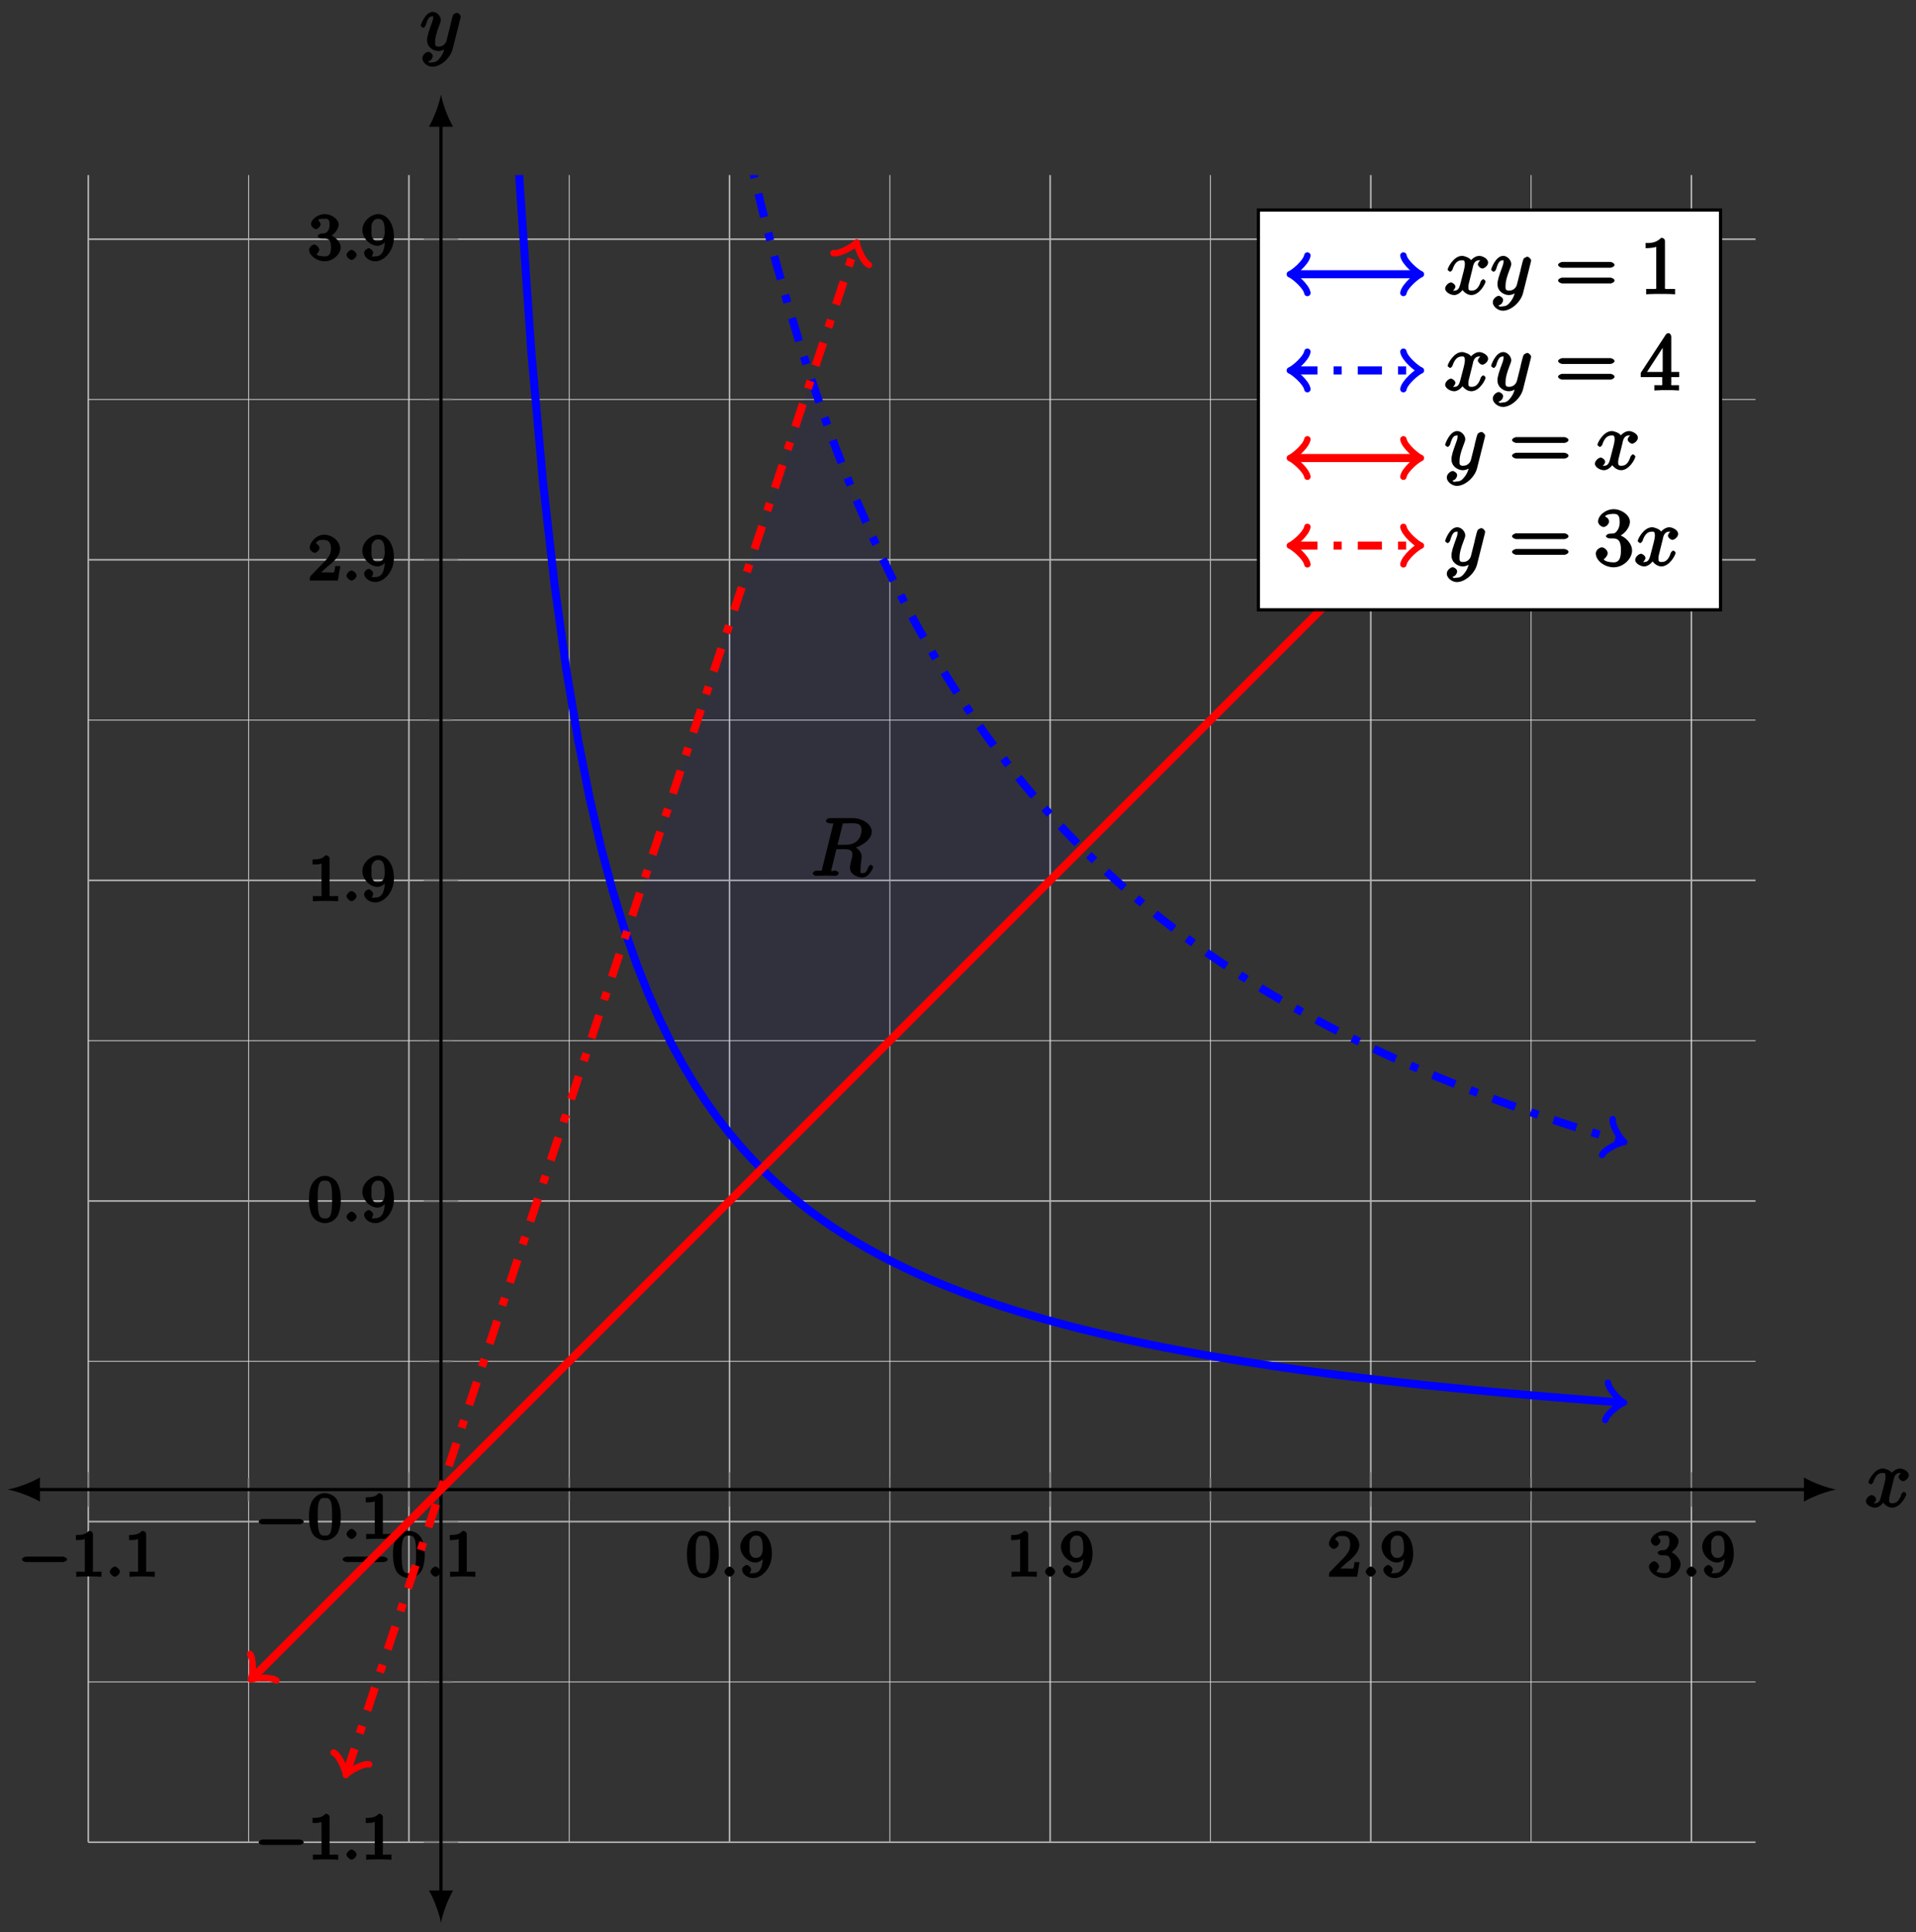 <?xml version="1.0" encoding="UTF-8"?>
<svg xmlns="http://www.w3.org/2000/svg" xmlns:xlink="http://www.w3.org/1999/xlink" width="237pt" height="239pt" viewBox="0 0 237 239" version="1.1">
<rect x="0" y="0" width="237" height="239" fill="#333333" stroke="none"/>
<defs>
<g>
<symbol overflow="visible" id="glyph0-0">
<path style="stroke:none;" d=""/>
</symbol>
<symbol overflow="visible" id="glyph0-1">
<path style="stroke:none;" d="M 5.562 -1.812 C 5.703 -1.812 6.078 -1.953 6.078 -2.141 C 6.078 -2.328 5.703 -2.484 5.562 -2.484 L 1 -2.484 C 0.875 -2.484 0.5 -2.328 0.5 -2.141 C 0.5 -1.953 0.875 -1.812 1 -1.812 Z M 5.562 -1.812 "/>
</symbol>
<symbol overflow="visible" id="glyph1-0">
<path style="stroke:none;" d=""/>
</symbol>
<symbol overflow="visible" id="glyph1-1">
<path style="stroke:none;" d="M 2.688 -5.266 C 2.688 -5.469 2.484 -5.672 2.188 -5.672 C 1.812 -5.297 1.516 -5.156 0.578 -5.156 L 0.578 -4.531 C 0.984 -4.531 1.406 -4.531 1.688 -4.656 L 1.688 -0.844 C 1.688 -0.547 1.844 -0.625 1.094 -0.625 L 0.625 -0.625 L 0.625 0.016 C 1.141 -0.031 1.828 -0.031 2.188 -0.031 C 2.547 -0.031 3.234 -0.031 3.75 0.016 L 3.75 -0.625 L 3.281 -0.625 C 2.531 -0.625 2.688 -0.547 2.688 -0.844 Z M 2.688 -5.266 "/>
</symbol>
<symbol overflow="visible" id="glyph1-2">
<path style="stroke:none;" d="M 4.078 -2.719 C 4.078 -3.578 3.938 -4.219 3.672 -4.734 C 3.328 -5.438 2.547 -5.672 2.109 -5.672 C 1.109 -5.672 0.609 -4.859 0.5 -4.641 L 0.438 -4.516 C 0.156 -3.922 0.141 -3.141 0.141 -2.719 C 0.141 -2.203 0.219 -1.266 0.594 -0.625 C 0.969 -0.047 1.688 0.172 2.109 0.172 C 2.5 0.172 3.312 -0.016 3.703 -0.797 C 4 -1.375 4.078 -2.203 4.078 -2.719 Z M 2.109 -0.422 C 1.844 -0.422 1.469 -0.359 1.312 -1.203 C 1.219 -1.656 1.219 -2.406 1.219 -2.828 C 1.219 -3.375 1.219 -3.922 1.312 -4.359 C 1.469 -5.172 1.906 -5.078 2.109 -5.078 C 2.375 -5.078 2.734 -5.125 2.906 -4.406 C 3 -3.953 3 -3.359 3 -2.828 C 3 -2.344 3 -1.641 2.906 -1.188 C 2.734 -0.344 2.375 -0.422 2.109 -0.422 Z M 2.109 -0.422 "/>
</symbol>
<symbol overflow="visible" id="glyph1-3">
<path style="stroke:none;" d="M 2.938 -2.531 C 2.938 -0.594 2.203 -0.438 1.734 -0.438 C 1.562 -0.438 1.281 -0.406 1.312 -0.375 C 1.297 -0.375 1.5 -0.828 1.5 -0.906 C 1.5 -1.141 1.125 -1.453 0.938 -1.453 C 0.797 -1.453 0.375 -1.188 0.375 -0.891 C 0.375 -0.344 1.016 0.172 1.75 0.172 C 2.844 0.172 4.062 -1.094 4.062 -2.812 C 4.062 -4.875 2.953 -5.672 2.141 -5.672 C 1.188 -5.672 0.156 -4.75 0.156 -3.703 C 0.156 -2.672 1.125 -1.75 2.031 -1.75 C 2.594 -1.75 3.109 -2.281 3.312 -2.688 L 2.938 -2.688 Z M 2.062 -2.328 C 1.688 -2.328 1.578 -2.453 1.406 -2.734 C 1.234 -3.031 1.281 -3.297 1.281 -3.703 C 1.281 -4.172 1.234 -4.375 1.438 -4.703 C 1.641 -4.984 1.766 -5.094 2.141 -5.094 C 2.672 -5.094 2.766 -4.625 2.797 -4.578 C 2.906 -4.312 2.922 -3.703 2.922 -3.531 C 2.922 -2.906 2.766 -2.328 2.062 -2.328 Z M 2.062 -2.328 "/>
</symbol>
<symbol overflow="visible" id="glyph1-4">
<path style="stroke:none;" d="M 2.375 -1.688 C 2.5 -1.797 2.844 -2.062 2.969 -2.172 C 3.453 -2.625 3.984 -3.203 3.984 -3.922 C 3.984 -4.875 3 -5.672 2.016 -5.672 C 1.047 -5.672 0.234 -4.75 0.234 -4.047 C 0.234 -3.656 0.734 -3.422 0.844 -3.422 C 1.016 -3.422 1.438 -3.719 1.438 -4.031 C 1.438 -4.438 0.859 -4.625 1.016 -4.625 C 1.172 -5.016 1.531 -5.031 1.922 -5.031 C 2.656 -5.031 2.859 -4.594 2.859 -3.922 C 2.859 -3.094 2.328 -2.609 1.391 -1.656 L 0.375 -0.609 C 0.281 -0.531 0.234 -0.375 0.234 0 L 3.719 0 L 4.016 -1.797 L 3.391 -1.797 C 3.344 -1.453 3.328 -1.172 3.234 -1.031 C 3.188 -0.969 2.719 -1.016 2.594 -1.016 L 1.172 -1.016 L 1.297 -0.703 Z M 2.375 -1.688 "/>
</symbol>
<symbol overflow="visible" id="glyph1-5">
<path style="stroke:none;" d="M 2.016 -2.656 C 2.641 -2.656 2.859 -2.375 2.859 -1.547 C 2.859 -0.547 2.484 -0.438 2.062 -0.438 C 1.625 -0.438 1.141 -0.547 1.078 -0.656 C 1.031 -0.656 1.406 -1.016 1.406 -1.281 C 1.406 -1.531 1.047 -1.906 0.781 -1.906 C 0.578 -1.906 0.156 -1.578 0.156 -1.266 C 0.156 -0.516 1.156 0.172 2.078 0.172 C 3.125 0.172 4.062 -0.75 4.062 -1.547 C 4.062 -2.203 3.344 -3 2.531 -3.172 L 2.531 -2.812 C 3.156 -3.031 3.812 -3.75 3.812 -4.391 C 3.812 -5.031 2.922 -5.672 2.094 -5.672 C 1.234 -5.672 0.391 -5.016 0.391 -4.422 C 0.391 -4.125 0.781 -3.812 1 -3.812 C 1.25 -3.812 1.578 -4.172 1.578 -4.406 C 1.578 -4.688 1.141 -4.984 1.328 -4.984 C 1.438 -5.125 1.922 -5.094 2.062 -5.094 C 2.266 -5.094 2.688 -5.219 2.688 -4.391 C 2.688 -3.828 2.516 -3.625 2.406 -3.5 C 2.156 -3.25 2.109 -3.297 1.625 -3.266 C 1.469 -3.25 1.219 -3.062 1.219 -2.953 C 1.219 -2.844 1.484 -2.656 1.625 -2.656 Z M 2.016 -2.656 "/>
</symbol>
<symbol overflow="visible" id="glyph2-0">
<path style="stroke:none;" d=""/>
</symbol>
<symbol overflow="visible" id="glyph2-1">
<path style="stroke:none;" d="M 1.797 -0.625 C 1.797 -0.891 1.391 -1.25 1.172 -1.25 C 0.922 -1.25 0.547 -0.859 0.547 -0.625 C 0.547 -0.359 0.953 0 1.172 0 C 1.422 0 1.797 -0.391 1.797 -0.625 Z M 1.797 -0.625 "/>
</symbol>
<symbol overflow="visible" id="glyph3-0">
<path style="stroke:none;" d=""/>
</symbol>
<symbol overflow="visible" id="glyph3-1">
<path style="stroke:none;" d="M 3.906 -6.281 C 3.969 -6.516 3.828 -6.453 4.016 -6.484 C 4.109 -6.5 4.422 -6.5 4.625 -6.5 C 5.328 -6.5 6.266 -6.656 6.266 -5.672 C 6.266 -5.328 6.156 -4.766 5.766 -4.375 C 5.5 -4.109 5.109 -3.844 4.203 -3.844 L 3.297 -3.844 Z M 5.172 -3.391 C 6.188 -3.609 7.531 -4.469 7.531 -5.469 C 7.531 -6.328 6.469 -7.141 5.156 -7.141 L 2.328 -7.141 C 2.125 -7.141 1.859 -6.969 1.859 -6.766 C 1.859 -6.656 2.125 -6.5 2.312 -6.5 C 2.328 -6.5 2.516 -6.5 2.688 -6.484 C 2.875 -6.453 2.781 -6.609 2.781 -6.484 C 2.781 -6.438 2.766 -6.406 2.734 -6.297 L 1.406 -0.938 C 1.312 -0.547 1.469 -0.641 0.672 -0.641 C 0.5 -0.641 0.234 -0.469 0.234 -0.266 C 0.234 -0.156 0.531 0 0.547 0 C 0.828 0 1.531 -0.031 1.797 -0.031 C 2.078 -0.031 2.797 0 3.078 0 C 3.156 0 3.438 -0.156 3.438 -0.359 C 3.438 -0.469 3.188 -0.641 2.984 -0.641 C 2.625 -0.641 2.516 -0.469 2.516 -0.641 C 2.516 -0.703 2.531 -0.75 2.547 -0.812 L 3.156 -3.297 L 4.219 -3.297 C 5.125 -3.297 5.125 -2.906 5.125 -2.547 C 5.125 -2.406 5.047 -2.094 4.984 -1.859 C 4.922 -1.578 4.828 -1.219 4.828 -1.016 C 4.828 0.062 6.203 0.219 6.328 0.219 C 7.172 0.219 7.703 -0.953 7.703 -1.094 C 7.703 -1.203 7.422 -1.375 7.406 -1.375 C 7.312 -1.375 7.125 -1.141 7.094 -1.062 C 6.844 -0.328 6.594 -0.328 6.375 -0.328 C 6.047 -0.328 6.141 -0.375 6.141 -0.766 C 6.141 -1.078 6.203 -1.578 6.234 -1.906 C 6.266 -2.047 6.281 -2.234 6.281 -2.375 C 6.281 -3.141 5.438 -3.625 5.172 -3.719 Z M 5.172 -3.391 "/>
</symbol>
<symbol overflow="visible" id="glyph3-2">
<path style="stroke:none;" d="M 3.5 -3.172 C 3.562 -3.422 3.625 -4.188 4.312 -4.188 C 4.359 -4.188 4.469 -4.234 4.688 -4.109 L 4.812 -4.391 C 4.531 -4.344 4.156 -3.922 4.156 -3.672 C 4.156 -3.516 4.453 -3.172 4.719 -3.172 C 4.938 -3.172 5.422 -3.516 5.422 -3.906 C 5.422 -4.422 4.672 -4.734 4.328 -4.734 C 3.75 -4.734 3.266 -4.156 3.297 -4.203 C 3.203 -4.469 2.5 -4.734 2.203 -4.734 C 1.172 -4.734 0.422 -3.281 0.422 -3.031 C 0.422 -2.938 0.703 -2.766 0.719 -2.766 C 0.797 -2.766 1 -2.953 1.016 -3.047 C 1.359 -4.094 1.844 -4.188 2.188 -4.188 C 2.375 -4.188 2.547 -4.25 2.547 -3.672 C 2.547 -3.375 2.375 -2.703 2 -1.312 C 1.844 -0.688 1.672 -0.438 1.234 -0.438 C 1.172 -0.438 1.062 -0.391 0.859 -0.516 L 0.734 -0.234 C 0.984 -0.297 1.375 -0.656 1.375 -0.938 C 1.375 -1.203 0.984 -1.453 0.844 -1.453 C 0.531 -1.453 0.109 -1.031 0.109 -0.703 C 0.109 -0.25 0.781 0.109 1.219 0.109 C 1.891 0.109 2.359 -0.641 2.391 -0.703 L 2.094 -0.812 C 2.219 -0.438 2.75 0.109 3.344 0.109 C 4.375 0.109 5.109 -1.328 5.109 -1.578 C 5.109 -1.688 4.859 -1.859 4.828 -1.859 C 4.734 -1.859 4.531 -1.641 4.516 -1.578 C 4.188 -0.516 3.688 -0.438 3.375 -0.438 C 2.984 -0.438 2.984 -0.594 2.984 -0.922 C 2.984 -1.141 3.047 -1.359 3.156 -1.797 Z M 3.5 -3.172 "/>
</symbol>
<symbol overflow="visible" id="glyph3-3">
<path style="stroke:none;" d="M 5.016 -3.953 C 5.047 -4.094 5.047 -4.109 5.047 -4.188 C 5.047 -4.359 4.75 -4.625 4.594 -4.625 C 4.5 -4.625 4.203 -4.516 4.109 -4.344 C 4.047 -4.203 3.969 -3.891 3.922 -3.703 C 3.859 -3.453 3.781 -3.188 3.734 -2.906 L 3.281 -1.109 C 3.234 -0.969 2.984 -0.438 2.328 -0.438 C 1.828 -0.438 1.891 -0.703 1.891 -1.078 C 1.891 -1.531 2.047 -2.156 2.391 -3.031 C 2.547 -3.438 2.594 -3.547 2.594 -3.75 C 2.594 -4.203 2.109 -4.734 1.609 -4.734 C 0.656 -4.734 0.109 -3.125 0.109 -3.031 C 0.109 -2.938 0.391 -2.766 0.406 -2.766 C 0.516 -2.766 0.688 -2.953 0.734 -3.109 C 1 -4.047 1.234 -4.188 1.578 -4.188 C 1.656 -4.188 1.641 -4.344 1.641 -4.031 C 1.641 -3.781 1.547 -3.516 1.469 -3.328 C 1.078 -2.266 0.891 -1.703 0.891 -1.234 C 0.891 -0.344 1.703 0.109 2.297 0.109 C 2.688 0.109 3.141 -0.109 3.422 -0.391 L 3.125 -0.5 C 2.984 0.016 2.922 0.391 2.516 0.922 C 2.266 1.25 2.016 1.5 1.562 1.5 C 1.422 1.5 1.141 1.641 1.031 1.406 C 0.953 1.406 1.203 1.359 1.344 1.234 C 1.453 1.141 1.594 0.906 1.594 0.719 C 1.594 0.406 1.156 0.203 1.062 0.203 C 0.828 0.203 0.312 0.531 0.312 1.016 C 0.312 1.516 0.938 2.047 1.562 2.047 C 2.578 2.047 3.781 0.984 4.062 -0.156 Z M 5.016 -3.953 "/>
</symbol>
<symbol overflow="visible" id="glyph4-0">
<path style="stroke:none;" d=""/>
</symbol>
<symbol overflow="visible" id="glyph4-1">
<path style="stroke:none;" d="M 6.844 -3.266 C 7 -3.266 7.359 -3.422 7.359 -3.625 C 7.359 -3.812 7 -3.984 6.859 -3.984 L 0.891 -3.984 C 0.75 -3.984 0.375 -3.812 0.375 -3.625 C 0.375 -3.422 0.75 -3.266 0.891 -3.266 Z M 6.859 -1.328 C 7 -1.328 7.359 -1.484 7.359 -1.688 C 7.359 -1.891 7 -2.047 6.844 -2.047 L 0.891 -2.047 C 0.75 -2.047 0.375 -1.891 0.375 -1.688 C 0.375 -1.484 0.75 -1.328 0.891 -1.328 Z M 6.859 -1.328 "/>
</symbol>
<symbol overflow="visible" id="glyph4-2">
<path style="stroke:none;" d="M 3.094 -6.547 C 3.094 -6.781 2.938 -6.969 2.625 -6.969 C 1.953 -6.281 1.203 -6.328 0.703 -6.328 L 0.703 -5.688 C 1.094 -5.688 1.797 -5.734 2.016 -5.859 L 2.016 -0.953 C 2.016 -0.594 2.156 -0.641 1.266 -0.641 L 0.766 -0.641 L 0.766 0.016 C 1.297 -0.031 2.156 -0.031 2.562 -0.031 C 2.953 -0.031 3.828 -0.031 4.344 0.016 L 4.344 -0.641 L 3.859 -0.641 C 2.953 -0.641 3.094 -0.578 3.094 -0.953 Z M 3.094 -6.547 "/>
</symbol>
<symbol overflow="visible" id="glyph4-3">
<path style="stroke:none;" d="M 2.75 -1.797 L 2.75 -0.938 C 2.75 -0.578 2.906 -0.641 2.172 -0.641 L 1.781 -0.641 L 1.781 0.016 C 2.375 -0.031 2.891 -0.031 3.312 -0.031 C 3.734 -0.031 4.25 -0.031 4.828 0.016 L 4.828 -0.641 L 4.453 -0.641 C 3.719 -0.641 3.875 -0.578 3.875 -0.938 L 3.875 -1.641 L 4.859 -1.641 L 4.859 -2.281 L 3.875 -2.281 L 3.875 -6.656 C 3.875 -6.844 3.703 -7.078 3.531 -7.078 C 3.453 -7.078 3.297 -7.031 3.203 -6.906 L 0.094 -2.156 L 0.094 -1.641 L 2.75 -1.641 Z M 2.984 -2.281 L 0.875 -2.281 L 3.109 -5.719 L 2.812 -5.828 L 2.812 -2.281 Z M 2.984 -2.281 "/>
</symbol>
<symbol overflow="visible" id="glyph4-4">
<path style="stroke:none;" d="M 2.891 -3.516 C 3.703 -3.781 4.453 -4.641 4.453 -5.422 C 4.453 -6.234 3.406 -6.969 2.453 -6.969 C 1.453 -6.969 0.516 -6.203 0.516 -5.438 C 0.516 -5.109 0.906 -4.766 1.203 -4.766 C 1.5 -4.766 1.875 -5.141 1.875 -5.438 C 1.875 -5.938 1.234 -6.094 1.391 -6.094 C 1.516 -6.312 2.047 -6.391 2.406 -6.391 C 2.828 -6.391 3.188 -6.328 3.188 -5.438 C 3.188 -5.312 3.219 -4.859 2.953 -4.422 C 2.656 -3.938 2.453 -3.953 2.203 -3.953 C 2.125 -3.938 1.891 -3.922 1.812 -3.922 C 1.734 -3.906 1.484 -3.734 1.484 -3.625 C 1.484 -3.516 1.734 -3.359 1.906 -3.359 L 2.344 -3.359 C 3.156 -3.359 3.344 -2.844 3.344 -1.859 C 3.344 -0.516 2.844 -0.391 2.406 -0.391 C 1.969 -0.391 1.344 -0.516 1.203 -0.766 C 1.219 -0.766 1.703 -1.141 1.703 -1.531 C 1.703 -1.891 1.266 -2.25 0.984 -2.25 C 0.734 -2.25 0.234 -1.938 0.234 -1.5 C 0.234 -0.594 1.344 0.219 2.438 0.219 C 3.656 0.219 4.719 -0.844 4.719 -1.859 C 4.719 -2.688 3.922 -3.625 2.891 -3.844 Z M 2.891 -3.516 "/>
</symbol>
</g>
<clipPath id="clip1">
  <path d="M 44 21.656 L 215 21.656 L 215 188 L 44 188 Z M 44 21.656 "/>
</clipPath>
<clipPath id="clip2">
  <path d="M 44 21.656 L 215 21.656 L 215 156 L 44 156 Z M 44 21.656 "/>
</clipPath>
<clipPath id="clip3">
  <path d="M 28 21.656 L 120 21.656 L 120 227.883 L 28 227.883 Z M 28 21.656 "/>
</clipPath>
</defs>
<g id="surface1">
<path style="fill:none;stroke-width:0.1;stroke-linecap:butt;stroke-linejoin:miter;stroke:rgb(84.999%,84.999%,84.999%);stroke-opacity:1;stroke-miterlimit:10;" d="M 19.831 0 L 19.831 206.227 M 59.489 0 L 59.489 206.227 M 99.148 0 L 99.148 206.227 M 138.806 0 L 138.806 206.227 M 178.464 0 L 178.464 206.227 " transform="matrix(1,0,0,-1,10.922,227.883)"/>
<path style="fill:none;stroke-width:0.199;stroke-linecap:butt;stroke-linejoin:miter;stroke:rgb(70%,70%,70%);stroke-opacity:1;stroke-miterlimit:10;" d="M 0 0 L 0 206.227 M 39.658 0 L 39.658 206.227 M 79.316 0 L 79.316 206.227 M 118.979 0 L 118.979 206.227 M 158.637 0 L 158.637 206.227 M 198.295 0 L 198.295 206.227 " transform="matrix(1,0,0,-1,10.922,227.883)"/>
<path style="fill:none;stroke-width:0.1;stroke-linecap:butt;stroke-linejoin:miter;stroke:rgb(84.999%,84.999%,84.999%);stroke-opacity:1;stroke-miterlimit:10;" d="M 0 19.828 L 206.228 19.828 M 0 59.488 L 206.228 59.488 M 0 99.149 L 206.228 99.149 M 0 138.805 L 206.228 138.805 M 0 178.465 L 206.228 178.465 " transform="matrix(1,0,0,-1,10.922,227.883)"/>
<path style="fill:none;stroke-width:0.199;stroke-linecap:butt;stroke-linejoin:miter;stroke:rgb(70%,70%,70%);stroke-opacity:1;stroke-miterlimit:10;" d="M 0 0 L 206.228 0 M 0 39.66 L 206.228 39.66 M 0 79.317 L 206.228 79.317 M 0 118.977 L 206.228 118.977 M 0 158.637 L 206.228 158.637 M 0 198.293 L 206.228 198.293 " transform="matrix(1,0,0,-1,10.922,227.883)"/>
<path style="fill:none;stroke-width:0.199;stroke-linecap:butt;stroke-linejoin:miter;stroke:rgb(50%,50%,50%);stroke-opacity:1;stroke-miterlimit:10;" d="M 19.831 42.207 L 19.831 45.043 M 59.489 42.207 L 59.489 45.043 M 99.148 42.207 L 99.148 45.043 M 138.806 42.207 L 138.806 45.043 M 178.464 42.207 L 178.464 45.043 " transform="matrix(1,0,0,-1,10.922,227.883)"/>
<path style="fill:none;stroke-width:0.199;stroke-linecap:butt;stroke-linejoin:miter;stroke:rgb(50%,50%,50%);stroke-opacity:1;stroke-miterlimit:10;" d="M 0 41.5 L 0 45.75 M 39.658 41.5 L 39.658 45.75 M 79.316 41.5 L 79.316 45.75 M 118.979 41.5 L 118.979 45.75 M 158.637 41.5 L 158.637 45.75 M 198.295 41.5 L 198.295 45.75 " transform="matrix(1,0,0,-1,10.922,227.883)"/>
<path style="fill:none;stroke-width:0.199;stroke-linecap:butt;stroke-linejoin:miter;stroke:rgb(50%,50%,50%);stroke-opacity:1;stroke-miterlimit:10;" d="M 42.209 19.828 L 45.041 19.828 M 42.209 59.488 L 45.041 59.488 M 42.209 99.149 L 45.041 99.149 M 42.209 138.805 L 45.041 138.805 M 42.209 178.465 L 45.041 178.465 " transform="matrix(1,0,0,-1,10.922,227.883)"/>
<path style="fill:none;stroke-width:0.199;stroke-linecap:butt;stroke-linejoin:miter;stroke:rgb(50%,50%,50%);stroke-opacity:1;stroke-miterlimit:10;" d="M 41.498 0 L 45.752 0 M 41.498 39.66 L 45.752 39.66 M 41.498 79.317 L 45.752 79.317 M 41.498 118.977 L 45.752 118.977 M 41.498 158.637 L 45.752 158.637 M 41.498 198.293 L 45.752 198.293 " transform="matrix(1,0,0,-1,10.922,227.883)"/>
<path style="fill:none;stroke-width:0.399;stroke-linecap:butt;stroke-linejoin:miter;stroke:rgb(0%,0%,0%);stroke-opacity:1;stroke-miterlimit:10;" d="M -6.375 43.625 L 212.603 43.625 " transform="matrix(1,0,0,-1,10.922,227.883)"/>
<path style=" stroke:none;fill-rule:nonzero;fill:rgb(0%,0%,0%);fill-opacity:1;" d="M 0.957 184.258 C 2.02 184.457 3.75 185.055 4.945 185.754 L 4.945 182.766 C 3.75 183.461 2.02 184.059 0.957 184.258 "/>
<path style=" stroke:none;fill-rule:nonzero;fill:rgb(0%,0%,0%);fill-opacity:1;" d="M 227.121 184.258 C 226.059 184.059 224.332 183.461 223.137 182.766 L 223.137 185.754 C 224.332 185.055 226.059 184.457 227.121 184.258 "/>
<path style="fill:none;stroke-width:0.399;stroke-linecap:butt;stroke-linejoin:miter;stroke:rgb(0%,0%,0%);stroke-opacity:1;stroke-miterlimit:10;" d="M 43.623 -6.375 L 43.623 212.602 " transform="matrix(1,0,0,-1,10.922,227.883)"/>
<path style=" stroke:none;fill-rule:nonzero;fill:rgb(0%,0%,0%);fill-opacity:1;" d="M 54.547 237.848 C 54.746 236.781 55.348 235.055 56.043 233.859 L 53.055 233.859 C 53.75 235.055 54.348 236.781 54.547 237.848 "/>
<path style=" stroke:none;fill-rule:nonzero;fill:rgb(0%,0%,0%);fill-opacity:1;" d="M 54.547 11.695 C 54.348 12.758 53.75 14.484 53.055 15.68 L 56.043 15.68 C 55.348 14.484 54.746 12.758 54.547 11.695 "/>
<path style=" stroke:none;fill-rule:nonzero;fill:rgb(0%,0%,100%);fill-opacity:0.05;" d="M 77.449 115.543 L 78.707 119.145 L 80.148 122.812 L 81.59 126.09 L 83.031 129.039 L 84.473 131.695 L 85.918 134.117 L 87.359 136.32 L 88.801 138.34 L 90.242 140.191 L 91.684 141.902 L 93.129 143.488 L 94.203 144.586 L 94.207 65.289 L 93.926 66.137 L 93.281 68.062 L 90.719 75.75 L 90.078 77.676 L 87.516 85.363 L 86.875 87.289 L 85.594 91.133 L 84.949 93.055 L 84.309 94.977 L 83.668 96.902 L 81.105 104.59 L 80.465 106.516 L 77.902 114.203 L 77.445 115.566 Z M 77.449 115.543 "/>
<path style=" stroke:none;fill-rule:nonzero;fill:rgb(0%,0%,100%);fill-opacity:0.05;" d="M 94.207 144.602 L 100.367 138.441 L 100.344 46.883 L 99.691 48.836 L 97.129 56.523 L 96.488 58.449 L 94.566 64.215 L 94.207 65.289 Z M 94.207 144.602 "/>
<path style=" stroke:none;fill-rule:nonzero;fill:rgb(0%,0%,100%);fill-opacity:0.05;" d="M 100.344 138.465 L 132.387 106.422 L 133.895 104.918 L 133.871 104.938 L 133.508 104.578 L 132.066 103.094 L 130.625 101.555 L 129.184 99.957 L 127.738 98.297 L 126.297 96.57 L 124.855 94.77 L 123.414 92.895 L 121.973 90.941 L 120.527 88.902 L 119.086 86.77 L 117.645 84.543 L 116.203 82.211 L 114.762 79.766 L 113.316 77.203 L 111.875 74.508 L 110.434 71.676 L 108.992 68.695 L 107.551 65.551 L 106.105 62.23 L 104.664 58.715 L 103.223 54.996 L 101.781 51.051 L 100.34 46.855 L 100.348 46.883 Z M 100.344 138.465 "/>
<g style="fill:rgb(0%,0%,0%);fill-opacity:1;">
  <use xlink:href="#glyph0-1" x="2.217" y="195.04"/>
</g>
<g style="fill:rgb(0%,0%,0%);fill-opacity:1;">
  <use xlink:href="#glyph1-1" x="8.804" y="195.04"/>
</g>
<g style="fill:rgb(0%,0%,0%);fill-opacity:1;">
  <use xlink:href="#glyph2-1" x="13.038" y="195.04"/>
</g>
<g style="fill:rgb(0%,0%,0%);fill-opacity:1;">
  <use xlink:href="#glyph1-1" x="15.391" y="195.04"/>
</g>
<g style="fill:rgb(0%,0%,0%);fill-opacity:1;">
  <use xlink:href="#glyph0-1" x="41.878" y="195.04"/>
</g>
<g style="fill:rgb(0%,0%,0%);fill-opacity:1;">
  <use xlink:href="#glyph1-2" x="48.465" y="195.04"/>
</g>
<g style="fill:rgb(0%,0%,0%);fill-opacity:1;">
  <use xlink:href="#glyph2-1" x="52.699" y="195.04"/>
</g>
<g style="fill:rgb(0%,0%,0%);fill-opacity:1;">
  <use xlink:href="#glyph1-1" x="55.052" y="195.04"/>
</g>
<g style="fill:rgb(0%,0%,0%);fill-opacity:1;">
  <use xlink:href="#glyph1-2" x="84.832" y="195.04"/>
</g>
<g style="fill:rgb(0%,0%,0%);fill-opacity:1;">
  <use xlink:href="#glyph2-1" x="89.067" y="195.04"/>
</g>
<g style="fill:rgb(0%,0%,0%);fill-opacity:1;">
  <use xlink:href="#glyph1-3" x="91.419" y="195.04"/>
</g>
<g style="fill:rgb(0%,0%,0%);fill-opacity:1;">
  <use xlink:href="#glyph1-1" x="124.493" y="195.04"/>
</g>
<g style="fill:rgb(0%,0%,0%);fill-opacity:1;">
  <use xlink:href="#glyph2-1" x="128.728" y="195.04"/>
</g>
<g style="fill:rgb(0%,0%,0%);fill-opacity:1;">
  <use xlink:href="#glyph1-3" x="131.08" y="195.04"/>
</g>
<g style="fill:rgb(0%,0%,0%);fill-opacity:1;">
  <use xlink:href="#glyph1-4" x="164.154" y="195.04"/>
</g>
<g style="fill:rgb(0%,0%,0%);fill-opacity:1;">
  <use xlink:href="#glyph2-1" x="168.389" y="195.04"/>
</g>
<g style="fill:rgb(0%,0%,0%);fill-opacity:1;">
  <use xlink:href="#glyph1-3" x="170.741" y="195.04"/>
</g>
<g style="fill:rgb(0%,0%,0%);fill-opacity:1;">
  <use xlink:href="#glyph1-5" x="203.815" y="195.04"/>
</g>
<g style="fill:rgb(0%,0%,0%);fill-opacity:1;">
  <use xlink:href="#glyph2-1" x="208.05" y="195.04"/>
</g>
<g style="fill:rgb(0%,0%,0%);fill-opacity:1;">
  <use xlink:href="#glyph1-3" x="210.402" y="195.04"/>
</g>
<g style="fill:rgb(0%,0%,0%);fill-opacity:1;">
  <use xlink:href="#glyph0-1" x="31.495" y="230.036"/>
</g>
<g style="fill:rgb(0%,0%,0%);fill-opacity:1;">
  <use xlink:href="#glyph1-1" x="38.081" y="230.036"/>
</g>
<g style="fill:rgb(0%,0%,0%);fill-opacity:1;">
  <use xlink:href="#glyph2-1" x="42.315" y="230.036"/>
</g>
<g style="fill:rgb(0%,0%,0%);fill-opacity:1;">
  <use xlink:href="#glyph1-1" x="44.668" y="230.036"/>
</g>
<g style="fill:rgb(0%,0%,0%);fill-opacity:1;">
  <use xlink:href="#glyph0-1" x="31.495" y="190.377"/>
</g>
<g style="fill:rgb(0%,0%,0%);fill-opacity:1;">
  <use xlink:href="#glyph1-2" x="38.081" y="190.377"/>
</g>
<g style="fill:rgb(0%,0%,0%);fill-opacity:1;">
  <use xlink:href="#glyph2-1" x="42.315" y="190.377"/>
</g>
<g style="fill:rgb(0%,0%,0%);fill-opacity:1;">
  <use xlink:href="#glyph1-1" x="44.668" y="190.377"/>
</g>
<g style="fill:rgb(0%,0%,0%);fill-opacity:1;">
  <use xlink:href="#glyph1-2" x="38.081" y="151.133"/>
</g>
<g style="fill:rgb(0%,0%,0%);fill-opacity:1;">
  <use xlink:href="#glyph2-1" x="42.315" y="151.133"/>
</g>
<g style="fill:rgb(0%,0%,0%);fill-opacity:1;">
  <use xlink:href="#glyph1-3" x="44.667" y="151.133"/>
</g>
<g style="fill:rgb(0%,0%,0%);fill-opacity:1;">
  <use xlink:href="#glyph1-1" x="38.081" y="111.474"/>
</g>
<g style="fill:rgb(0%,0%,0%);fill-opacity:1;">
  <use xlink:href="#glyph2-1" x="42.315" y="111.474"/>
</g>
<g style="fill:rgb(0%,0%,0%);fill-opacity:1;">
  <use xlink:href="#glyph1-3" x="44.667" y="111.474"/>
</g>
<g style="fill:rgb(0%,0%,0%);fill-opacity:1;">
  <use xlink:href="#glyph1-4" x="38.081" y="71.816"/>
</g>
<g style="fill:rgb(0%,0%,0%);fill-opacity:1;">
  <use xlink:href="#glyph2-1" x="42.315" y="71.816"/>
</g>
<g style="fill:rgb(0%,0%,0%);fill-opacity:1;">
  <use xlink:href="#glyph1-3" x="44.667" y="71.816"/>
</g>
<g style="fill:rgb(0%,0%,0%);fill-opacity:1;">
  <use xlink:href="#glyph1-5" x="38.081" y="32.157"/>
</g>
<g style="fill:rgb(0%,0%,0%);fill-opacity:1;">
  <use xlink:href="#glyph2-1" x="42.315" y="32.157"/>
</g>
<g style="fill:rgb(0%,0%,0%);fill-opacity:1;">
  <use xlink:href="#glyph1-3" x="44.667" y="32.157"/>
</g>
<g clip-path="url(#clip1)" clip-rule="nonzero">
<path style="fill:none;stroke-width:0.996;stroke-linecap:butt;stroke-linejoin:miter;stroke:rgb(0%,0%,100%);stroke-opacity:1;stroke-miterlimit:10;" d="M 47.603 439.383 L 49.033 334.461 L 50.474 273.231 L 51.916 233.297 L 53.361 205.199 L 54.802 184.352 L 56.243 168.27 L 57.685 155.488 L 59.126 145.074 L 60.571 136.442 L 62.013 129.168 L 63.454 122.942 L 64.895 117.57 L 66.337 112.867 L 67.782 108.738 L 69.223 105.07 L 70.665 101.793 L 72.106 98.844 L 73.547 96.188 L 74.992 93.766 L 76.434 91.563 L 77.875 89.543 L 79.316 87.692 L 80.758 85.981 L 82.203 84.395 L 83.644 82.926 L 85.086 81.559 L 86.527 80.285 L 87.968 79.094 L 89.414 77.977 L 90.855 76.926 L 92.296 75.942 L 93.738 75.012 L 95.179 74.133 L 96.624 73.301 L 98.066 72.516 L 99.507 71.77 L 100.948 71.063 L 102.39 70.387 L 103.835 69.746 L 105.276 69.137 L 106.717 68.555 L 108.159 67.996 L 109.6 67.465 L 111.045 66.953 L 112.487 66.465 L 113.928 65.996 L 115.369 65.547 L 116.811 65.117 L 118.256 64.699 L 119.697 64.301 L 121.139 63.914 L 122.58 63.543 L 124.021 63.188 L 125.467 62.844 L 126.908 62.512 L 128.349 62.188 L 129.791 61.879 L 131.232 61.578 L 132.677 61.285 L 134.118 61.004 L 135.56 60.735 L 137.001 60.469 L 138.442 60.211 L 139.888 59.965 L 141.329 59.723 L 142.77 59.488 L 144.212 59.262 L 145.653 59.039 L 147.098 58.824 L 148.54 58.617 L 149.981 58.414 L 151.422 58.215 L 152.864 58.024 L 154.309 57.836 L 155.75 57.653 L 157.191 57.473 L 160.074 57.129 L 161.519 56.965 L 162.961 56.805 L 165.843 56.492 L 167.285 56.344 L 168.73 56.199 L 170.171 56.055 L 171.613 55.914 L 173.054 55.778 L 174.495 55.645 L 175.941 55.512 L 177.382 55.383 L 178.823 55.258 L 181.706 55.016 L 183.151 54.899 L 184.592 54.781 L 186.034 54.668 L 188.916 54.449 L 189.53 54.406 " transform="matrix(1,0,0,-1,10.922,227.883)"/>
</g>
<path style="fill:none;stroke-width:0.797;stroke-linecap:round;stroke-linejoin:round;stroke:rgb(0%,0%,100%);stroke-opacity:1;stroke-miterlimit:10;" d="M -1.734 2.31 C -1.588 1.444 0 0.143 0.434 -0.002 C 0.002 -0.143 -1.591 -1.443 -1.734 -2.312 " transform="matrix(0.997,0.073,0.073,-0.997,200.462,173.478)"/>
<g clip-path="url(#clip2)" clip-rule="nonzero">
<path style="fill:none;stroke-width:0.996;stroke-linecap:butt;stroke-linejoin:miter;stroke:rgb(0%,0%,100%);stroke-opacity:1;stroke-dasharray:2.989,1.993,0.996,1.993;stroke-miterlimit:10;" d="M 47.595 1629.149 L 49.033 1206.953 L 50.474 962.047 L 51.916 802.324 L 53.361 689.922 L 54.802 606.531 L 56.243 542.199 L 57.685 491.067 L 59.126 449.442 L 60.571 414.906 L 62.013 385.785 L 63.454 360.903 L 64.895 339.391 L 66.337 320.613 L 67.782 304.074 L 69.223 289.399 L 70.665 276.293 L 72.106 264.516 L 73.547 253.871 L 74.992 244.199 L 76.434 235.383 L 77.875 227.313 L 79.316 219.895 L 80.758 213.043 L 82.203 206.711 L 83.644 200.832 L 85.086 195.363 L 86.527 190.266 L 87.968 185.496 L 89.414 181.028 L 90.855 176.832 L 92.296 172.887 L 93.738 169.168 L 95.179 165.653 L 96.624 162.332 L 98.066 159.188 L 99.507 156.207 L 100.948 153.375 L 102.39 150.68 L 103.835 148.117 L 105.276 145.672 L 106.717 143.34 L 108.159 141.113 L 109.6 138.981 L 111.045 136.942 L 112.487 134.988 L 113.928 133.113 L 115.369 131.313 L 116.811 129.586 L 118.256 127.926 L 119.697 126.328 L 121.139 124.789 L 122.58 123.305 L 124.021 121.875 L 125.467 120.496 L 126.908 119.168 L 128.349 117.883 L 129.791 116.637 L 131.232 115.438 L 132.677 114.274 L 134.118 113.149 L 135.56 112.055 L 137.001 111 L 138.442 109.977 L 139.888 108.981 L 141.329 108.016 L 142.77 107.078 L 144.212 106.172 L 145.653 105.285 L 147.098 104.426 L 148.54 103.59 L 149.981 102.778 L 151.422 101.985 L 152.864 101.215 L 154.309 100.465 L 155.75 99.735 L 157.191 99.024 L 158.633 98.328 L 160.074 97.649 L 161.519 96.988 L 162.961 96.344 L 164.402 95.715 L 165.843 95.102 L 167.285 94.5 L 168.73 93.914 L 170.171 93.34 L 171.613 92.781 L 173.054 92.235 L 174.495 91.695 L 175.941 91.172 L 177.382 90.66 L 178.823 90.16 L 180.265 89.668 L 181.706 89.188 L 183.151 88.715 L 184.592 88.254 L 186.034 87.801 L 187.475 87.36 L 188.916 86.926 L 189.561 86.735 " transform="matrix(1,0,0,-1,10.922,227.883)"/>
</g>
<path style="fill:none;stroke-width:0.797;stroke-linecap:round;stroke-linejoin:round;stroke:rgb(0%,0%,100%);stroke-opacity:1;stroke-miterlimit:10;" d="M -1.734 2.309 C -1.589 1.444 0 0.146 0.434 0.001 C 0 -0.144 -1.587 -1.443 -1.735 -2.31 " transform="matrix(0.959,0.283,0.283,-0.959,200.494,141.147)"/>
<path style="fill:none;stroke-width:0.996;stroke-linecap:butt;stroke-linejoin:miter;stroke:rgb(100%,0%,0%);stroke-opacity:1;stroke-miterlimit:10;" d="M 20.417 20.418 L 21.554 21.551 L 35.334 35.332 L 37.053 37.055 L 66.337 66.34 L 68.059 68.059 L 128.349 128.352 L 130.072 130.071 L 189.772 189.774 " transform="matrix(1,0,0,-1,10.922,227.883)"/>
<path style="fill:none;stroke-width:0.797;stroke-linecap:round;stroke-linejoin:round;stroke:rgb(100%,0%,0%);stroke-opacity:1;stroke-miterlimit:10;" d="M -1.732 2.311 C -1.588 1.444 0 0.143 0.434 0.002 C 0 -0.144 -1.588 -1.445 -1.735 -2.31 " transform="matrix(-0.707,0.707,0.707,0.707,31.34,207.465)"/>
<path style="fill:none;stroke-width:0.797;stroke-linecap:round;stroke-linejoin:round;stroke:rgb(100%,0%,0%);stroke-opacity:1;stroke-miterlimit:10;" d="M -1.735 2.31 C -1.589 1.446 -0.001 0.145 0.433 -0.002 C -0.001 -0.142 -1.589 -1.443 -1.732 -2.311 " transform="matrix(0.707,-0.707,-0.707,-0.707,200.704,38.11)"/>
<g clip-path="url(#clip3)" clip-rule="nonzero">
<path style="fill:none;stroke-width:0.996;stroke-linecap:butt;stroke-linejoin:miter;stroke:rgb(100%,0%,0%);stroke-opacity:1;stroke-dasharray:2.989,1.993,0.996,1.993;stroke-miterlimit:10;" d="M 31.991 8.723 L 32.37 9.856 L 34.932 17.543 L 35.573 19.469 L 37.494 25.235 L 38.135 27.16 L 40.057 32.926 L 40.701 34.848 L 41.342 36.774 L 43.904 44.461 L 44.545 46.387 L 47.107 54.074 L 47.748 56 L 48.388 57.922 L 49.033 59.844 L 50.314 63.688 L 50.955 65.613 L 53.517 73.301 L 54.158 75.227 L 56.72 82.914 L 57.364 84.84 L 59.927 92.528 L 60.567 94.453 L 63.13 102.141 L 63.77 104.067 L 65.052 107.91 L 65.696 109.832 L 66.337 111.754 L 66.977 113.68 L 69.54 121.367 L 70.18 123.293 L 72.743 130.981 L 73.383 132.906 L 74.024 134.828 L 74.668 136.75 L 75.949 140.594 L 76.59 142.52 L 79.152 150.207 L 79.793 152.133 L 82.355 159.821 L 83 161.746 L 85.562 169.434 L 86.203 171.36 L 88.765 179.047 L 89.406 180.973 L 90.687 184.817 L 91.332 186.738 L 91.972 188.66 L 92.613 190.586 L 94.534 196.352 L 94.913 197.485 " transform="matrix(1,0,0,-1,10.922,227.883)"/>
</g>
<path style="fill:none;stroke-width:0.797;stroke-linecap:round;stroke-linejoin:round;stroke:rgb(100%,0%,0%);stroke-opacity:1;stroke-miterlimit:10;" d="M -1.733 2.314 C -1.59 1.443 -0.001 0.144 0.434 0.001 C 0.001 -0.143 -1.588 -1.443 -1.735 -2.311 " transform="matrix(-0.316,0.949,0.949,0.316,42.914,219.162)"/>
<path style="fill:none;stroke-width:0.797;stroke-linecap:round;stroke-linejoin:round;stroke:rgb(100%,0%,0%);stroke-opacity:1;stroke-miterlimit:10;" d="M -1.732 2.312 C -1.591 1.445 0 0.143 0.435 -0.001 C 0.001 -0.145 -1.587 -1.445 -1.734 -2.313 " transform="matrix(0.316,-0.949,-0.949,-0.316,105.838,30.397)"/>
<g style="fill:rgb(0%,0%,0%);fill-opacity:1;">
  <use xlink:href="#glyph3-1" x="100.304" y="108.344"/>
</g>
<g style="fill:rgb(0%,0%,0%);fill-opacity:1;">
  <use xlink:href="#glyph3-2" x="230.691" y="186.393"/>
</g>
<g style="fill:rgb(0%,0%,0%);fill-opacity:1;">
  <use xlink:href="#glyph3-3" x="51.934" y="6.207"/>
</g>
<path style="fill-rule:nonzero;fill:rgb(100%,100%,100%);fill-opacity:1;stroke-width:0.399;stroke-linecap:butt;stroke-linejoin:miter;stroke:rgb(0%,0%,0%);stroke-opacity:1;stroke-miterlimit:10;" d="M 144.735 152.449 L 201.9 152.449 L 201.9 201.903 L 144.735 201.903 Z M 144.735 152.449 " transform="matrix(1,0,0,-1,10.922,227.883)"/>
<path style="fill:none;stroke-width:0.996;stroke-linecap:butt;stroke-linejoin:miter;stroke:rgb(0%,0%,100%);stroke-opacity:1;stroke-miterlimit:10;" d="M 0.831 -0.001 L 16.178 -0.001 " transform="matrix(1,0,0,-1,159.149,33.925)"/>
<path style="fill:none;stroke-width:0.797;stroke-linecap:round;stroke-linejoin:round;stroke:rgb(0%,0%,100%);stroke-opacity:1;stroke-miterlimit:10;" d="M -1.734 2.313 C -1.589 1.446 0.001 0.145 0.434 0.001 C 0.001 -0.144 -1.589 -1.445 -1.734 -2.312 " transform="matrix(-1,0,0,1,159.981,33.925)"/>
<path style="fill:none;stroke-width:0.797;stroke-linecap:round;stroke-linejoin:round;stroke:rgb(0%,0%,100%);stroke-opacity:1;stroke-miterlimit:10;" d="M -1.732 2.312 C -1.588 1.445 0.002 0.144 0.431 -0.001 C 0.002 -0.145 -1.588 -1.446 -1.732 -2.313 " transform="matrix(1,0,0,-1,175.326,33.925)"/>
<g style="fill:rgb(0%,0%,0%);fill-opacity:1;">
  <use xlink:href="#glyph3-2" x="178.649" y="36.388"/>
  <use xlink:href="#glyph3-3" x="184.338" y="36.388"/>
</g>
<g style="fill:rgb(0%,0%,0%);fill-opacity:1;">
  <use xlink:href="#glyph4-1" x="192.353" y="36.388"/>
</g>
<g style="fill:rgb(0%,0%,0%);fill-opacity:1;">
  <use xlink:href="#glyph4-2" x="202.854" y="36.388"/>
</g>
<path style="fill:none;stroke-width:0.996;stroke-linecap:butt;stroke-linejoin:miter;stroke:rgb(0%,0%,100%);stroke-opacity:1;stroke-dasharray:2.989,1.993,0.996,1.993;stroke-miterlimit:10;" d="M 0.831 0.001 L 16.178 0.001 " transform="matrix(1,0,0,-1,159.149,45.825)"/>
<path style="fill:none;stroke-width:0.797;stroke-linecap:round;stroke-linejoin:round;stroke:rgb(0%,0%,100%);stroke-opacity:1;stroke-miterlimit:10;" d="M -1.734 2.312 C -1.589 1.445 0.001 0.144 0.434 -0.001 C 0.001 -0.145 -1.589 -1.446 -1.734 -2.313 " transform="matrix(-1,0,0,1,159.981,45.825)"/>
<path style="fill:none;stroke-width:0.797;stroke-linecap:round;stroke-linejoin:round;stroke:rgb(0%,0%,100%);stroke-opacity:1;stroke-miterlimit:10;" d="M -1.732 2.313 C -1.588 1.446 0.002 0.145 0.431 0.001 C 0.002 -0.144 -1.588 -1.445 -1.732 -2.312 " transform="matrix(1,0,0,-1,175.326,45.825)"/>
<g style="fill:rgb(0%,0%,0%);fill-opacity:1;">
  <use xlink:href="#glyph3-2" x="178.649" y="48.288"/>
  <use xlink:href="#glyph3-3" x="184.338" y="48.288"/>
</g>
<g style="fill:rgb(0%,0%,0%);fill-opacity:1;">
  <use xlink:href="#glyph4-1" x="192.353" y="48.288"/>
</g>
<g style="fill:rgb(0%,0%,0%);fill-opacity:1;">
  <use xlink:href="#glyph4-3" x="202.854" y="48.288"/>
</g>
<path style="fill:none;stroke-width:0.996;stroke-linecap:butt;stroke-linejoin:miter;stroke:rgb(100%,0%,0%);stroke-opacity:1;stroke-miterlimit:10;" d="M 0.831 -0.001 L 16.178 -0.001 " transform="matrix(1,0,0,-1,159.149,56.659)"/>
<path style="fill:none;stroke-width:0.797;stroke-linecap:round;stroke-linejoin:round;stroke:rgb(100%,0%,0%);stroke-opacity:1;stroke-miterlimit:10;" d="M -1.734 2.31 C -1.589 1.446 0.001 0.146 0.434 0.001 C 0.001 -0.143 -1.589 -1.444 -1.734 -2.311 " transform="matrix(-1,0,0,1,159.981,56.659)"/>
<path style="fill:none;stroke-width:0.797;stroke-linecap:round;stroke-linejoin:round;stroke:rgb(100%,0%,0%);stroke-opacity:1;stroke-miterlimit:10;" d="M -1.732 2.311 C -1.588 1.444 0.002 0.143 0.431 -0.001 C 0.002 -0.146 -1.588 -1.446 -1.732 -2.31 " transform="matrix(1,0,0,-1,175.326,56.659)"/>
<g style="fill:rgb(0%,0%,0%);fill-opacity:1;">
  <use xlink:href="#glyph3-3" x="178.649" y="58.057"/>
</g>
<g style="fill:rgb(0%,0%,0%);fill-opacity:1;">
  <use xlink:href="#glyph4-1" x="186.659" y="58.057"/>
</g>
<g style="fill:rgb(0%,0%,0%);fill-opacity:1;">
  <use xlink:href="#glyph3-2" x="197.175" y="58.057"/>
</g>
<path style="fill:none;stroke-width:0.996;stroke-linecap:butt;stroke-linejoin:miter;stroke:rgb(100%,0%,0%);stroke-opacity:1;stroke-dasharray:2.989,1.993,0.996,1.993;stroke-miterlimit:10;" d="M 0.831 0.001 L 16.178 0.001 " transform="matrix(1,0,0,-1,159.149,67.493)"/>
<path style="fill:none;stroke-width:0.797;stroke-linecap:round;stroke-linejoin:round;stroke:rgb(100%,0%,0%);stroke-opacity:1;stroke-miterlimit:10;" d="M -1.734 2.312 C -1.589 1.444 0.001 0.144 0.434 -0.001 C 0.001 -0.145 -1.589 -1.446 -1.734 -2.313 " transform="matrix(-1,0,0,1,159.981,67.493)"/>
<path style="fill:none;stroke-width:0.797;stroke-linecap:round;stroke-linejoin:round;stroke:rgb(100%,0%,0%);stroke-opacity:1;stroke-miterlimit:10;" d="M -1.732 2.313 C -1.588 1.446 0.002 0.145 0.431 0.001 C 0.002 -0.144 -1.588 -1.444 -1.732 -2.312 " transform="matrix(1,0,0,-1,175.326,67.493)"/>
<g style="fill:rgb(0%,0%,0%);fill-opacity:1;">
  <use xlink:href="#glyph3-3" x="178.649" y="69.956"/>
</g>
<g style="fill:rgb(0%,0%,0%);fill-opacity:1;">
  <use xlink:href="#glyph4-1" x="186.659" y="69.956"/>
</g>
<g style="fill:rgb(0%,0%,0%);fill-opacity:1;">
  <use xlink:href="#glyph4-4" x="197.16" y="69.956"/>
</g>
<g style="fill:rgb(0%,0%,0%);fill-opacity:1;">
  <use xlink:href="#glyph3-2" x="202.157" y="69.956"/>
</g>
</g>
</svg>
